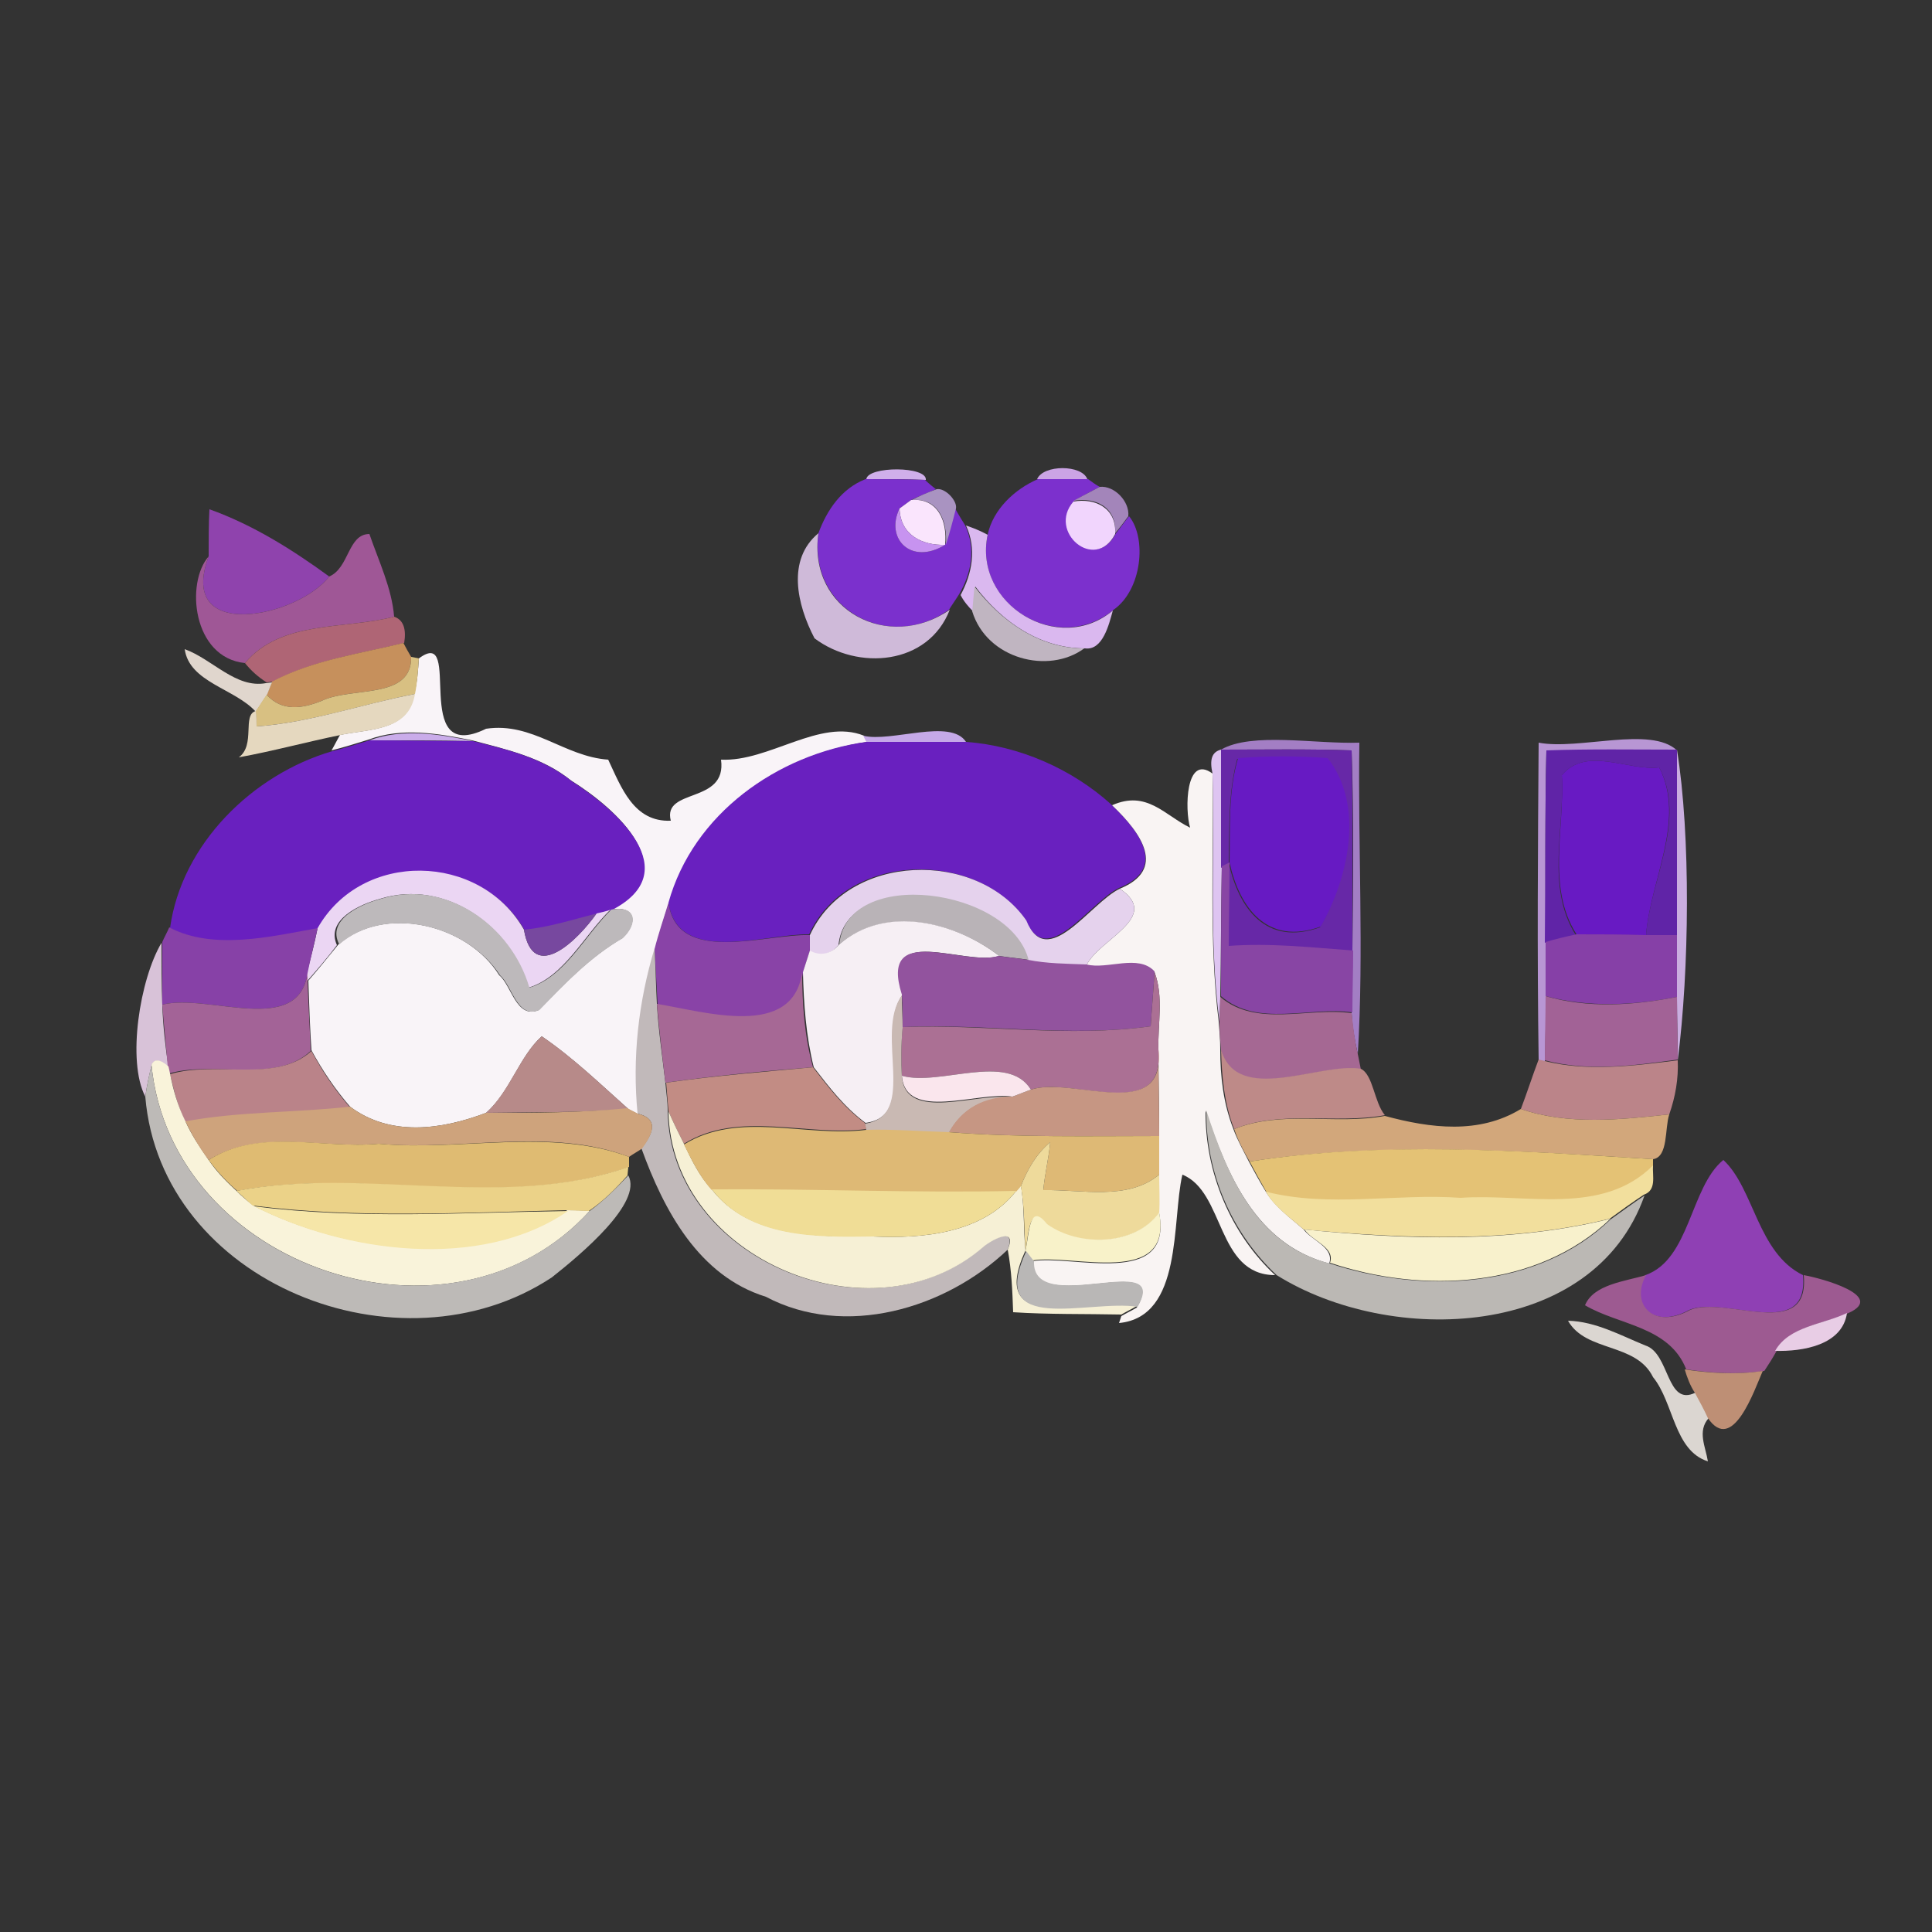 <?xml version="1.0" encoding="utf-8"?>
<!-- Generator: Adobe Illustrator 26.0.3, SVG Export Plug-In . SVG Version: 6.00 Build 0)  -->
<svg version="1.1" id="Layer_1" xmlns="http://www.w3.org/2000/svg" xmlns:xlink="http://www.w3.org/1999/xlink" x="0px" y="0px"
	 viewBox="0 0 250 250" style="enable-background:new 0 0 250 250;" xml:space="preserve">
<rect x="0" y="0" width="250" height="250" fill="#333333" stroke="none"/>
<style type="text/css">
	.st0{fill:#D0AFEA;}
	.st1{fill:#CBA4E5;}
	.st2{fill:#7B30CD;}
	.st3{fill:#7C30CD;}
	.st4{fill:#A993C1;}
	.st5{fill:#A385BA;}
	.st6{fill:#FAE5FD;}
	.st7{fill:#F1D5FD;}
	.st8{fill:#8F43AD;}
	.st9{fill:#C793F0;}
	.st10{fill:#DAB8EF;}
	.st11{fill:#9F5796;}
	.st12{fill:#CFBAD9;}
	.st13{fill:#C0B5C1;}
	.st14{fill:#AF6575;}
	.st15{fill:#C6905C;}
	.st16{fill:#E0D6CD;}
	.st17{fill:#F9F4F8;}
	.st18{fill:#D8C082;}
	.st19{fill:#E5D8BF;}
	.st20{fill:#CAACEA;}
	.st21{fill:#C5A9E8;}
	.st22{fill:#6920BF;}
	.st23{fill:#A37EC4;}
	.st24{fill:#B896D4;}
	.st25{fill:#DEC4F1;}
	.st26{fill:#6728A7;}
	.st27{fill:#6024A7;}
	.st28{fill:#CAAEE0;}
	.st29{fill:#671AC3;}
	.st30{fill:#681AC3;}
	.st31{fill:#F9F4F3;}
	.st32{fill:#8845A4;}
	.st33{fill:#EBD6F3;}
	.st34{fill:#E5D2ED;}
	.st35{fill:#BDB9BB;}
	.st36{fill:#B9B3B7;}
	.st37{fill:#8943A7;}
	.st38{fill:#77489F;}
	.st39{fill:#F6EFF4;}
	.st40{fill:#8741A7;}
	.st41{fill:#8640A7;}
	.st42{fill:#D8C2D8;}
	.st43{fill:#C1B9BA;}
	.st44{fill:#92539E;}
	.st45{fill:#A36397;}
	.st46{fill:#A66895;}
	.st47{fill:#AB7094;}
	.st48{fill:#C9B9B3;}
	.st49{fill:#A56893;}
	.st50{fill:#A26296;}
	.st51{fill:#B78A89;}
	.st52{fill:#BA8389;}
	.st53{fill:#C69683;}
	.st54{fill:#BE8A88;}
	.st55{fill:#F9F3DA;}
	.st56{fill:#BB8489;}
	.st57{fill:#BDBAB7;}
	.st58{fill:#C28C84;}
	.st59{fill:#FAE6ED;}
	.st60{fill:#CEA37C;}
	.st61{fill:#D2A77B;}
	.st62{fill:#F6F0D5;}
	.st63{fill:#BBB8B4;}
	.st64{fill:#DEB975;}
	.st65{fill:#DFBB72;}
	.st66{fill:#EEDA9B;}
	.st67{fill:#E4C275;}
	.st68{fill:#8F40B4;}
	.st69{fill:#EBD288;}
	.st70{fill:#F2DF9D;}
	.st71{fill:#F0DD96;}
	.st72{fill:#F6E6A8;}
	.st73{fill:#F8F2C9;}
	.st74{fill:#F8F1CC;}
	.st75{fill:#B9B7B6;}
	.st76{fill:#9D5A91;}
	.st77{fill:#E8CDE5;}
	.st78{fill:#DBD6D1;}
	.st79{fill:#BE8F75;}
</style>
<g id="_x23_d0afeaff">
	<path class="st0" d="M112.1,62c0.2-1.7,7.9-1.7,7.7,0.1C117.2,62,114.6,62,112.1,62z"/>
</g>
<g id="_x23_cba4e5ff">
	<path class="st1" d="M134.2,62c0.8-1.9,5.8-1.9,6.5,0C139.1,62,135.9,62,134.2,62z"/>
</g>
<g id="_x23_7b30cdff">
	<path class="st2" d="M105.9,69c1.1-3,3-5.8,6.1-7c2.6,0,5.1,0,7.7,0.1c0.3,0.3,1,0.9,1.4,1.2c-1.1,0.5-2.2,0.9-3.2,1.4
		c-0.4,0.3-1.1,0.8-1.5,1.1c-1.9,3.9,1.5,7.4,5.9,4.7c0.5-1.5,0.9-3.1,1.3-4.7c0.3,0.6,1,1.7,1.3,2.2c1.4,3,0.8,6.2-0.8,8.9
		c-0.3,0.5-1,1.5-1.3,2C115.1,84.4,104.6,79,105.9,69z"/>
</g>
<g id="_x23_7c30cdff">
	<path class="st3" d="M127.8,69.2c0.7-3.3,3.5-5.9,6.5-7.2c1.6,0,4.9,0,6.5,0c0.4,0.3,1.1,0.8,1.5,1c-1.1,0.6-2.3,1.2-3.3,1.8
		c-3.4,3.9,2.8,9.3,5.4,4.2c0.6-0.7,1.1-1.5,1.7-2.2c2.3,2.8,1.7,9.5-2,12.1C136.9,84.9,125.9,78.2,127.8,69.2z"/>
</g>
<g id="_x23_a993c1ff">
	<path class="st4" d="M121.2,63.3c1.1-0.2,2.7,1.5,2.5,2.5c-0.4,1.6-0.8,3.1-1.3,4.7c0.2-3-0.9-6.1-4.4-5.8
		C118.9,64.2,120.1,63.7,121.2,63.3z"/>
</g>
<g id="_x23_a385baff">
	<path class="st5" d="M142.3,63c1.9-0.2,3.9,1.9,3.7,3.8c-0.6,0.8-1.1,1.5-1.7,2.2c0.2-3.3-2.4-4.7-5.4-4.2
		C140,64.2,141.2,63.6,142.3,63z"/>
</g>
<g id="_x23_fae5fdff">
	<path class="st6" d="M116.4,65.8c0.4-0.3,1.1-0.8,1.5-1.1c3.5-0.3,4.7,2.8,4.4,5.8C119.3,70.6,116.5,69.2,116.4,65.8z"/>
</g>
<g id="_x23_f1d5fdff">
	<path class="st7" d="M138.9,64.9c2.9-0.5,5.6,0.9,5.4,4.2C141.7,74.1,135.5,68.8,138.9,64.9z"/>
</g>
<g id="_x23_8f43adff">
	<path class="st8" d="M27.1,65.9c5.6,2,10.7,5.2,15.5,8.7C38.5,79.9,22.8,83.2,27,72C27,70.5,27,67.4,27.1,65.9z"/>
</g>
<g id="_x23_c793f0ff">
	<path class="st9" d="M122.3,70.5c-4.4,2.7-7.8-0.8-5.9-4.7C116.5,69.2,119.3,70.6,122.3,70.5z"/>
</g>
<g id="_x23_dab8efff">
	<path class="st10" d="M125,68c0.9,0.3,1.9,0.7,2.8,1.2c-1.9,9,9.2,15.7,16.2,9.8c-0.5,1.8-1.3,5.2-3.6,4.9c-5.9,0-10.8-3.5-14.2-8
		c-0.1,0.8-0.2,2.4-0.3,3.2c-0.6-0.6-1.2-1.3-1.6-2.1C125.8,74.2,126.4,71,125,68z"/>
</g>
<g id="_x23_9f5796ff">
	<path class="st11" d="M42.6,74.6c2.6-1.1,2.4-5.5,5.2-5.5c1.2,3.5,2.9,7,3.2,10.7c-6.5,1.7-14.6,0.4-19.3,6
		C24.9,85.1,24,75.4,27,72C22.8,83.2,38.5,79.9,42.6,74.6z"/>
</g>
<g id="_x23_cfbad9ff">
	<path class="st12" d="M105.4,82.6c-2.3-4.4-3.6-10.2,0.5-13.6c-1.4,10,9.1,15.4,17,9.9C120.1,86.1,111,86.8,105.4,82.6z"/>
</g>
<g id="_x23_c0b5c1ff">
	<path class="st13" d="M126.1,75.9c3.4,4.4,8.3,8,14.2,8c-4.6,3.4-12.6,1.4-14.5-4.8C125.9,78.3,126,76.7,126.1,75.9z"/>
</g>
<g id="_x23_af6575ff">
	<path class="st14" d="M31.7,85.8c4.7-5.6,12.8-4.3,19.3-6c1.2,0.4,1.6,1.6,1.3,3.4c-5.7,1.4-11.7,2.2-17,5l-0.8,0.1
		C33.4,87.6,32.5,86.8,31.7,85.8z"/>
</g>
<g id="_x23_c6905cff">
	<path class="st15" d="M52.2,83.2c0.2,0.4,0.7,1.3,1,1.8c0.1,5.6-7.7,3.8-11.6,5.7c-2.5,1-5.1,1.4-7.1-0.8c0.2-0.4,0.5-1.3,0.7-1.7
		C40.5,85.4,46.5,84.6,52.2,83.2z"/>
</g>
<g id="_x23_e0d6cdff">
	<path class="st16" d="M23.9,84c3.6,1.3,6.6,5.1,10.5,4.4l0.8-0.1c-0.2,0.4-0.5,1.3-0.7,1.7c-0.5,0.7-0.9,1.4-1.4,2.1
		C30.4,89.1,24.5,88.3,23.9,84z"/>
</g>
<g id="_x23_f9f4f8ff">
	<path class="st17" d="M54.2,85.2c5.9-4.4-1.3,14,8.7,9.1c6-0.9,10.1,3.6,15.8,4c1.7,3.6,3.3,8.1,8.1,7.9c-1.1-4.3,7.3-2.1,6.5-7.9
		c6.2,0.3,12.8-5.4,18.5-3.1l0.4,0.8c-11.5,1.7-22.4,9.3-25.6,20.8c-0.7,2-1.3,4-1.8,6c-2.1,6.9-2.9,14.2-2.2,21.4
		c-0.3-0.2-1-0.5-1.3-0.7c-3.6-3.2-7.1-6.6-11.2-9.4c-2.9,2.6-4.1,7.2-7.2,9.9c-5.8,2.2-12.4,3.1-17.6-0.8c-1.9-2.2-3.6-4.7-5-7.3
		c-0.2-3-0.3-6-0.4-9c1.3-1.5,2.6-3.1,3.9-4.7c6-5.2,16.7-2.6,20.8,4c1.6,1.3,2.2,5.7,5.1,4.5c3.3-3.4,6.7-6.9,10.8-9.3
		c2.1-1.9,1.8-4.3-1.5-3.7c9.8-5,0.7-13.1-5.1-16.7c-3.7-3-8.3-4-12.8-5.2c-4.4-0.9-9.1-1.7-13.4-0.1c-1.6,0.5-3.2,1-4.8,1.4
		c0.3-0.5,0.8-1.5,1.1-2c3.9-0.8,8.8-0.5,9.6-5.3C54,88.3,54.1,86.7,54.2,85.2z"/>
</g>
<g id="_x23_d8c082ff">
	<path class="st18" d="M53.2,85l1,0.2c-0.1,1.5-0.2,3.1-0.5,4.6c-6.8,1.3-13.5,3.7-20.5,4.2c0-0.5-0.1-1.5-0.1-2
		c0.5-0.7,0.9-1.4,1.4-2.1c2,2.2,4.6,1.8,7.1,0.8C45.5,88.8,53.3,90.6,53.2,85z"/>
</g>
<g id="_x23_e5d8bfff">
	<path class="st19" d="M33.2,94c7-0.5,13.6-2.9,20.5-4.2c-0.8,4.8-5.7,4.5-9.6,5.3c-4.4,0.9-8.8,2.1-13.2,2.9c2.2-1.6,0.4-5.5,2.2-6
		C33.2,92.5,33.2,93.5,33.2,94z"/>
</g>
<g id="_x23_caaceaff">
	<path class="st20" d="M47.8,95.8c4.3-1.6,9.1-0.8,13.4,0.1C56.7,95.8,52.2,95.8,47.8,95.8z"/>
</g>
<g id="_x23_c5a9e8ff">
	<path class="st21" d="M111.7,95.2c3.6,0.9,11.3-2.3,13.3,0.8c-4.3,0-8.6,0-12.9,0L111.7,95.2z"/>
</g>
<g id="_x23_6920bfff">
	<path class="st22" d="M43,97.2c1.6-0.4,3.2-0.9,4.8-1.4c4.5,0,9,0.1,13.4,0.1c4.5,1.1,9.1,2.2,12.8,5.2c5.8,3.7,14.9,11.7,5.1,16.7
		c-0.5,0.1-1.4,0.3-1.8,0.5c-3.1,0.8-6.2,1.8-9.4,2.1c-5.7-10-21-10.3-26.7-0.2c-6.2,1.1-13.5,2.9-19.2-0.1
		C23.5,109.2,32.7,100.2,43,97.2z"/>
	<path class="st22" d="M86.5,116.8c3.2-11.5,14.1-19.2,25.6-20.8c4.3,0,8.6,0,12.9,0c6.9,0.5,13.7,3.5,18.8,8.1
		c3.8,3.6,7.2,8.3,1,10.8c-3.8,1.8-9.4,10.8-12.1,4.1c-6.5-9.1-23.1-8.8-28,1.9C99.1,120.8,87.7,125,86.5,116.8z"/>
</g>
<g id="_x23_a37ec4ff">
	<path class="st23" d="M158,97c4-2.3,12.2-0.7,17.9-0.9c-0.2,13.4,0.6,26.9-0.2,40.3c-0.4-1.8-0.7-3.5-0.8-5.3
		c0.1-2.7,0.1-5.3,0.1-8c0.1-8.7,0.2-17.3-0.1-26C169.3,96.9,163.6,97,158,97z"/>
</g>
<g id="_x23_b896d4ff">
	<path class="st24" d="M199.1,96.1c5.2,1,14.5-2.2,17.9,1c-5.6,0-11.3-0.1-16.9,0.1c-0.2,8.3-0.1,16.6-0.1,24.8c0,1.8,0,5.3,0.1,7
		c-0.1,2.8-0.1,5.6-0.2,8.4l-0.8-0.2C198.9,123.4,199,109.7,199.1,96.1z"/>
</g>
<g id="_x23_dec4f1ff">
	<path class="st25" d="M156.9,100.1c-0.4-1.8-0.1-2.8,1.1-3.1c0,5,0,10.1,0.1,15.1c-0.1,5.6-0.1,11.2-0.2,16.9
		c0,0.8-0.1,2.4-0.1,3.2C156.4,121.6,157.2,110.8,156.9,100.1z"/>
</g>
<g id="_x23_6728a7ff">
	<path class="st26" d="M158,97c5.6,0,11.3-0.1,16.9,0.1c0.2,8.7,0.1,17.3,0.1,26c-5.3-0.3-10.7-1-16.1-0.6c0-2.7,0.1-8.1,0.1-10.8
		c1.3,5.8,4.8,10.8,11.8,8.3c3.6-6.4,5.7-15.7,0.9-21.8c-3.9-0.2-7.7-0.2-11.6,0c-1.2,4.4-1,9-1.1,13.6l-1,0.5
		C158,107.1,158,102,158,97z"/>
</g>
<g id="_x23_6024a7ff">
	<path class="st27" d="M200.1,97.1c5.6-0.2,11.3-0.1,16.9-0.1c0,8,0,16,0,24c-1.4,0-2.7,0-4,0c0.5-7,5.3-14.9,1.7-21.7
		c-4,0.5-9.4-2.8-12.6,1c0.4,6.8-2.1,14.5,1.8,20.7c-1.3,0.3-2.7,0.6-4,1C200,113.6,199.9,105.3,200.1,97.1z"/>
</g>
<g id="_x23_caaee0ff">
	<path class="st28" d="M217,97c1.8,11.2,1.6,28.5,0.1,40.2c0-2.7-0.1-5.4-0.1-8.1c0-2.7,0-5.4,0-8C217,113,217,105,217,97z"/>
</g>
<g id="_x23_671ac3ff">
	<path class="st29" d="M160.2,98.1c3.8-0.3,7.7-0.3,11.6,0c4.8,6.1,2.7,15.5-0.9,21.8c-6.9,2.5-10.5-2.4-11.8-8.3
		C159.2,107.1,158.9,102.5,160.2,98.1z"/>
</g>
<g id="_x23_681ac3ff">
	<path class="st30" d="M202.1,100.3c3.2-3.8,8.6-0.5,12.6-1c3.5,6.8-1.2,14.7-1.7,21.7c-3,0-6,0-9-0.1
		C200.1,114.8,202.5,107.1,202.1,100.3z"/>
</g>
<g id="_x23_f9f4f3ff">
	<path class="st31" d="M154,107.1c-0.7-2.3-0.6-9.6,2.9-7c0.2,10.7-0.5,21.5,0.8,32.1c0.1,1.2,0.2,2.4,0.2,3.6c0,3.5,0.4,7,1.7,10.3
		c0.5,1.4,1.3,2.8,2,4.2c0.7,1.3,1.4,2.6,2.2,3.9c1.2,2,3.2,3.4,4.9,4.9c1,1.4,4,2.3,3.3,4.4c-9.5-2.5-13.2-11.5-16-19.8
		c-0.1,7.9,3.2,15.9,9,21.3c-7.6,0-6.5-10.8-12-13c-1.4,6,0.1,18.4-8.2,19.2l0.3-0.9c0.5-0.3,1.5-0.8,2-1.1c4.5-7.7-13.6,1.5-13.5-6
		c5.1-0.9,18.2,3.6,16.4-6.2c0-1.7,0-3.3,0-5c0-1.7,0-3.3,0-5c0-3.8-0.1-7.5-0.1-11.2c-0.1-3.3,0.7-6.8-0.5-10c-2-2.3-6-0.2-8.8-0.9
		c1.6-3.4,9.8-6.2,4.3-9.9c6.1-2.5,2.8-7.2-1-10.8C148.4,102.2,150.7,105.5,154,107.1z"/>
</g>
<g id="_x23_8845a4ff">
	<path class="st32" d="M158.1,112.1l1-0.5c0,2.7-0.1,8.1-0.1,10.8c5.4-0.4,10.7,0.2,16.1,0.6c0,2.7-0.1,5.3-0.1,8
		c-5.5-0.8-12.3,2-17-2.1C158,123.3,158,117.7,158.1,112.1z"/>
</g>
<g id="_x23_ebd6f3ff">
	<path class="st33" d="M41.1,120.1c5.7-10.1,21-9.8,26.7,0.2c1.2,7.1,7,1.3,9.4-2.1c0.4-0.1,1.4-0.3,1.8-0.5
		c-3.4,3.3-6,8.7-10.6,10.1c-2.3-8-10.8-14.1-19.2-11.5c-2.6,0.7-7.1,2.7-5.6,6c-1.2,1.6-2.5,3.1-3.9,4.7l0-1.1
		C40.2,124,40.7,122.1,41.1,120.1z"/>
</g>
<g id="_x23_e5d2edff">
	<path class="st34" d="M104.8,121c4.9-10.7,21.6-11.1,28-1.9c2.7,6.7,8.3-2.3,12.1-4.1c5.5,3.7-2.7,6.5-4.3,9.9
		c-2.6-0.1-5.1-0.1-7.6-0.6c-2.3-9.3-23.5-12.1-24.5-2c-1,1.2-2.4,1.6-3.8,0.8C104.8,122.5,104.8,121.5,104.8,121z"/>
</g>
<g id="_x23_bdb9bbff">
	<path class="st35" d="M49.3,116.3c8.4-2.6,16.9,3.5,19.2,11.5c4.6-1.4,7.2-6.8,10.6-10.1c3.3-0.6,3.5,1.8,1.5,3.7
		c-4.2,2.4-7.5,5.9-10.8,9.3c-2.9,1.2-3.5-3.1-5.1-4.5c-4.2-6.5-14.8-9.2-20.8-4C42.2,119,46.7,117,49.3,116.3z"/>
</g>
<g id="_x23_b9b3b7ff">
	<path class="st36" d="M108.6,122.2c1-10.2,22.1-7.3,24.5,2c-1.3-0.2-2.5-0.3-3.8-0.5C123.6,119.3,114.6,117.1,108.6,122.2z"/>
</g>
<g id="_x23_8943a7ff">
	<path class="st37" d="M84.7,122.8c0.5-2,1.2-4,1.8-6c1.1,8.2,12.6,4,18.3,4.2c0,0.5,0,1.5,0,2.1c-0.3,0.9-0.6,1.8-0.9,2.8
		c-1.2,8.7-12.6,5.1-18.8,4.1C85,128.1,84.8,124.6,84.7,122.8z"/>
</g>
<g id="_x23_77489fff">
	<path class="st38" d="M67.8,120.3c3.2-0.3,6.3-1.3,9.4-2.1C74.8,121.6,69,127.4,67.8,120.3z"/>
</g>
<g id="_x23_f6eff4ff">
	<path class="st39" d="M108.6,122.2c6-5.2,15-2.9,20.7,1.5c-4.5,1.4-15.5-4.5-12.5,5c-3.6,5,2.2,15.7-4.8,16.6
		c-2.7-2-4.7-4.6-6.7-7.2c-1-4-1.3-8.2-1.4-12.3c0.3-0.9,0.6-1.9,0.9-2.8C106.2,123.8,107.6,123.4,108.6,122.2z"/>
</g>
<g id="_x23_8741a7ff">
	<path class="st40" d="M21,121.9c0.2-0.5,0.7-1.4,0.9-1.9c5.7,3,13.1,1.2,19.2,0.1c-0.4,1.9-0.9,3.8-1.3,5.8
		c-1.2,8.3-12.8,2.6-18.8,4.1C21,127.3,21,124.6,21,121.9z"/>
</g>
<g id="_x23_8640a7ff">
	<path class="st41" d="M200,121.9c1.3-0.4,2.6-0.7,4-1c3,0,6,0,9,0.1c1.3,0,2.7,0,4,0c0,2.7,0,5.4,0,8c-5.6,1.1-11.4,1.4-17-0.1
		C200,127.2,200,123.7,200,121.9z"/>
</g>
<g id="_x23_d8c2d8ff">
	<path class="st42" d="M18.8,141.9c-2.4-4.6-0.7-15.2,2.1-19.9c0,2.7,0,5.4,0.1,8.1c0.1,2.7,0.4,5.4,0.8,8c-1.1-1-1.9-1.1-2.2-0.2
		C19.3,139.1,19,140.5,18.8,141.9z"/>
</g>
<g id="_x23_c1b9baff">
	<path class="st43" d="M82.5,144.1c-0.7-7.2,0.1-14.4,2.2-21.4c0.1,1.8,0.2,5.4,0.3,7.2c0.2,3.4,0.7,6.8,1.1,10.2
		c0.1,1.2,0.3,2.5,0.3,3.7c0.3,19.1,26.4,30.1,40.8,17.5c1.4-1.1,4.3-2.6,3.2,0.4c-8.1,7.7-21.1,11.5-31.3,6.1
		c-8.7-2.7-13.2-11.2-16.1-19.2C84.4,146.8,85.4,144.8,82.5,144.1z"/>
</g>
<g id="_x23_92539eff">
	<path class="st44" d="M116.7,128.7c-3-9.5,8-3.6,12.5-5c1.3,0.2,2.5,0.3,3.8,0.5c2.5,0.5,5,0.5,7.6,0.6c2.7,0.7,6.7-1.4,8.8,0.9
		c-0.1,1.8-0.4,5.3-0.5,7.1c-10.6,1.5-21.4-0.4-32.1,0.1C116.8,131.5,116.8,130.1,116.7,128.7z"/>
</g>
<g id="_x23_a36397ff">
	<path class="st45" d="M21,130c6-1.5,17.6,4.2,18.8-4.1l0,1.1c0.1,3,0.3,6,0.4,9c-4.6,4.3-12.4,1.2-18.3,2.9l-0.2-0.9
		C21.5,135.4,21.2,132.7,21,130z"/>
</g>
<g id="_x23_a66895ff">
	<path class="st46" d="M85,129.9c6.2,1,17.6,4.6,18.8-4.1c0,4.1,0.3,8.3,1.4,12.3c-6.4,0.5-12.7,1.1-19.1,2
		C85.7,136.7,85.3,133.3,85,129.9z"/>
</g>
<g id="_x23_ab7094ff">
	<path class="st47" d="M149.4,125.8c1.2,3.2,0.4,6.7,0.5,10c0.9,9.8-11.2,3.4-16.5,5.2c-3-4.9-11.8-0.4-16.7-1.8
		c-0.1-2.1-0.1-4.2,0.1-6.3c10.7-0.4,21.4,1.4,32.1-0.1C149,131.1,149.3,127.5,149.4,125.8z"/>
</g>
<g id="_x23_c9b9b3ff">
	<path class="st48" d="M111.9,145.4c7-1,1.2-11.6,4.8-16.6c0,1.4,0.1,2.8,0.1,4.2c-0.2,2.1-0.2,4.2-0.1,6.3c0.5,6,9.8,2,14.3,2.7
		c-3.7,0-6.5,1.5-8.2,4.6c-3.6-0.1-7.2-0.4-10.7-0.3L111.9,145.4z"/>
</g>
<g id="_x23_a56893ff">
	<path class="st49" d="M157.9,129c4.7,4,11.4,1.3,17,2.1c0.2,1.8,0.4,3.6,0.8,5.3c0.1,0.5,0.3,1.5,0.4,2c-5.3-1-16.1,4.8-18.1-2.5
		c-0.1-1.2-0.2-2.4-0.2-3.6C157.8,131.4,157.9,129.8,157.9,129z"/>
</g>
<g id="_x23_a26296ff">
	<path class="st50" d="M200,128.9c5.5,1.6,11.4,1.2,17,0.1c0,2.7,0.1,5.4,0.1,8.1c-5.7,0.8-11.6,1.6-17.2,0.1
		C199.9,134.5,200,131.7,200,128.9z"/>
</g>
<g id="_x23_b78a89ff">
	<path class="st51" d="M62.9,144c3.1-2.8,4.3-7.3,7.2-9.9c4,2.7,7.5,6.1,11.2,9.4C75.1,144,69,143.9,62.9,144z"/>
</g>
<g id="_x23_ba8389ff">
	<path class="st52" d="M40.3,136c1.4,2.6,3,5,5,7.3c-7.1,0.8-14.2,0.6-21.3,1.9c-1-2-1.5-4.1-2-6.2C27.9,137.2,35.7,140.2,40.3,136z
		"/>
</g>
<g id="_x23_c69683ff">
	<path class="st53" d="M133.4,141c5.3-1.8,17.5,4.5,16.5-5.2c0,3.7,0.1,7.5,0.1,11.2c-9.1,0-18.2,0.2-27.2-0.5
		c1.7-3.1,4.6-4.6,8.2-4.6C131.6,141.7,132.8,141.2,133.4,141z"/>
</g>
<g id="_x23_be8a88ff">
	<path class="st54" d="M158,135.8c2.1,7.3,12.8,1.6,18.1,2.5c1.6,0.8,1.7,4.3,3.1,6c-6.4,1.2-13.4-0.7-19.5,1.8
		C158.4,142.8,158.1,139.3,158,135.8z"/>
</g>
<g id="_x23_f9f3daff">
	<path class="st55" d="M19.6,137.8c0.3-0.8,1.1-0.8,2.2,0.2l0.2,0.9c0.4,2.1,1,4.2,2,6.2c0.8,1.8,1.9,3.4,3,5c1,1.5,2.3,2.8,3.6,4
		c0.7,0.7,1.4,1.3,2.2,1.9c11.7,6,29.3,8.4,40.6,0.6c1,0,1.9,0,2.9,0.1C58.5,176.3,22.2,164.1,19.6,137.8z"/>
</g>
<g id="_x23_bb8489ff">
	<path class="st56" d="M199.1,137.1l0.8,0.2c5.6,1.4,11.6,0.6,17.2-0.1c0.1,2.4-0.3,4.7-1.1,7c-6.3,0.7-13.2,1.4-19.2-0.7
		C197.6,141.4,198.3,139.2,199.1,137.1z"/>
</g>
<g id="_x23_bdbab7ff">
	<path class="st57" d="M18.8,141.9c0.2-1.4,0.5-2.8,0.8-4.1c2.6,26.3,38.8,38.5,56.7,18.9c1.8-1.3,3.4-2.9,5-4.6
		c1.9,3.5-6.1,10.2-9.9,13.2C51.7,178.3,20.8,166,18.8,141.9z"/>
</g>
<g id="_x23_c28c84ff">
	<path class="st58" d="M105.2,138.1c2,2.6,4,5.2,6.7,7.2l0.2,0.8c-7.8,1-16.5-2.5-23.6,1.9c-0.7-1.4-1.4-2.8-2-4.2
		c-0.1-1.2-0.2-2.5-0.3-3.7C92.5,139.2,98.8,138.7,105.2,138.1z"/>
</g>
<g id="_x23_fae6edff">
	<path class="st59" d="M116.7,139.2c4.9,1.4,13.7-3.1,16.7,1.8c-0.6,0.2-1.8,0.7-2.4,0.9C126.5,141.2,117.2,145.2,116.7,139.2z"/>
</g>
<g id="_x23_cea37cff">
	<path class="st60" d="M45.3,143.2c5.2,3.9,11.8,3,17.6,0.8c6.1,0,12.2,0,18.3-0.6c0.3,0.2,1,0.5,1.3,0.7c2.9,0.7,1.9,2.7,0.6,4.5
		c-0.4,0.3-1.3,0.8-1.7,1.1C71.2,145.8,59.6,149,49,148c-7.2,0.7-15.4-2-22,2.1c-1.2-1.6-2.2-3.3-3-5C31,143.8,38.2,144,45.3,143.2z
		"/>
</g>
<g id="_x23_d2a77bff">
	<path class="st61" d="M179.2,144.4c5.9,1.6,12.2,2.4,17.6-0.9c6,2.1,12.9,1.4,19.2,0.7c-0.6,1.8-0.1,5.5-2.1,5.8
		c-17.3-1.1-35.1-2.3-52.2,0.3c-0.8-1.4-1.5-2.7-2-4.2C165.9,143.6,172.8,145.6,179.2,144.4z"/>
</g>
<g id="_x23_f6f0d5ff">
	<path class="st62" d="M127.3,161.3c-14.4,12.6-40.5,1.6-40.8-17.5c0.6,1.4,1.3,2.8,2,4.2c1,2.1,2,4.2,3.6,5.9
		c4.9,6.3,13.7,6.1,20.9,6.1c6.4,0.3,14.2-0.4,18.5-5.9l0.6-0.7c0.5,2.8,0.3,5.6,0.6,8.4c-5.1,11.1,8.1,6.2,14.4,7.2
		c-0.5,0.3-1.5,0.8-2,1.1c-4.7-0.1-9.4,0-14-0.3c-0.1-2.8-0.2-5.4-0.7-8.1C131.6,158.8,128.7,160.2,127.3,161.3z"/>
</g>
<g id="_x23_bbb8b4ff">
	<path class="st63" d="M156.1,143.7c2.7,8.3,6.4,17.4,16,19.8c11.9,3.9,26.8,3.4,36.3-5.7c1.4-1,2.9-2.1,4.4-3.1
		c-6.6,18.7-32.9,19.5-47.6,10.3C159.3,159.5,156,151.6,156.1,143.7z"/>
</g>
<g id="_x23_deb975ff">
	<path class="st64" d="M88.5,148.1c7.1-4.4,15.7-0.9,23.6-1.9c3.6-0.1,7.2,0.2,10.7,0.3c9,0.7,18.1,0.5,27.2,0.5c0,1.6,0,3.3,0,5
		c-4.1,3.4-10,1.9-15,2c0.2-2.1,0.7-4.1,0.9-6.2c-1.8,1.5-3,3.6-3.8,5.7l-0.6,0.7c-13.1,0.3-26.3-0.3-39.4-0.2
		C90.5,152.2,89.5,150.1,88.5,148.1z"/>
</g>
<g id="_x23_dfbb72ff">
	<path class="st65" d="M27,150.1c6.6-4.2,14.7-1.4,22-2.1c10.6,1,22.2-2.1,32.4,1.7l0,1.3c-16.3,5.8-34.2,0-50.7,3.1
		C29.3,152.9,28.1,151.6,27,150.1z"/>
</g>
<g id="_x23_eeda9bff">
	<path class="st66" d="M132.1,153.5c0.8-2.1,2-4.2,3.8-5.7c-0.2,2.1-0.7,4.1-0.9,6.2c5-0.1,10.9,1.4,15-2c0,1.7,0.1,3.3,0,5
		c-3.2,4.3-10.5,4.4-14.5,1.5c-2.3-2.9-2.4,1-2.8,3.5C132.5,159.1,132.6,156.3,132.1,153.5z"/>
</g>
<g id="_x23_e4c275ff">
	<path class="st67" d="M161.7,150.3c17.2-2.7,34.9-1.4,52.2-0.3l0,0.9c-6.6,6.6-16.6,3.6-24.9,4.2c-8.3-0.6-17,1.3-25.1-0.8
		C163.1,152.9,162.4,151.6,161.7,150.3z"/>
</g>
<g id="_x23_8f40b4ff">
	<path class="st68" d="M212.9,165c5.8-2,5.8-11.4,10.1-14.9c4,3.7,4.4,12,10.3,14.9c0.8,8.7-10.1,2.6-14.7,4.5
		C213.9,172.1,210.8,168.8,212.9,165z"/>
</g>
<g id="_x23_ebd288ff">
	<path class="st69" d="M30.6,154.1c16.6-3.2,34.5,2.6,50.7-3.1l-0.1,1.1c-1.5,1.7-3.1,3.3-5,4.6c-0.9,0-1.9-0.1-2.9-0.1
		c-13.5,0.3-27.1,1.1-40.6-0.6C32.1,155.5,31.4,154.8,30.6,154.1z"/>
</g>
<g id="_x23_f2df9dff">
	<path class="st70" d="M189,155c8.4-0.6,18.3,2.4,24.9-4.2c-0.1,1.4,0.5,3.2-1.2,3.8c-1.5,1-2.9,2-4.4,3.1
		c-12.9,3.2-26.4,2.6-39.6,1.4c-1.7-1.5-3.8-2.9-4.9-4.9C172,156.3,180.7,154.4,189,155z"/>
</g>
<g id="_x23_f0dd96ff">
	<path class="st71" d="M92.1,153.9c13.1-0.1,26.3,0.5,39.4,0.2c-4.3,5.5-12.1,6.2-18.5,5.9C105.8,160.1,97,160.3,92.1,153.9z"/>
</g>
<g id="_x23_f6e6a8ff">
	<path class="st72" d="M32.9,156.1c13.5,1.7,27,0.8,40.6,0.6C62.2,164.5,44.6,162.1,32.9,156.1z"/>
</g>
<g id="_x23_f8f2c9ff">
	<path class="st73" d="M132.7,161.9c0.5-2.5,0.5-6.4,2.8-3.5c4,2.9,11.3,2.9,14.5-1.5c1.8,9.8-11.3,5.3-16.4,6.2
		C133.4,162.9,133,162.2,132.7,161.9z"/>
</g>
<g id="_x23_f8f1ccff">
	<path class="st74" d="M168.8,159.1c13.2,1.3,26.7,1.8,39.6-1.4c-9.5,9.1-24.4,9.7-36.3,5.7C172.8,161.4,169.8,160.6,168.8,159.1z"
		/>
</g>
<g id="_x23_b9b7b6ff">
	<path class="st75" d="M147.2,169.1c-6.3-1-19.6,3.9-14.4-7.2c0.2,0.3,0.7,0.9,1,1.3C133.5,170.6,151.6,161.5,147.2,169.1z"/>
</g>
<g id="_x23_9d5a91ff">
	<path class="st76" d="M205.1,168.9c1.1-2.7,5.2-3.1,7.9-3.9c-2.1,3.8,1,7.1,5.7,4.5c4.6-1.9,15.5,4.2,14.7-4.5
		c2.3,0.4,10.7,2.7,5.8,4.9c-3.1,1.5-7.5,1.6-9.3,4.9c-0.5,0.9-1,1.7-1.6,2.6c-3.4,0.5-6.8,0.3-10.1-0.2
		C216,171.6,209.5,171.5,205.1,168.9z"/>
</g>
<g id="_x23_e8cde5ff">
	<path class="st77" d="M229.7,174.8c1.8-3.2,6.2-3.4,9.3-4.9C238.4,174.1,233.2,174.9,229.7,174.8z"/>
</g>
<g id="_x23_dbd6d1ff">
	<path class="st78" d="M202.9,170.9c3.6,0.1,6.8,1.9,10,3.2c3.2,1,2.7,8,6.5,6.1c0.6,1.1,1.2,2.2,1.7,3.3c-1.5,1.7-0.4,3.7-0.1,5.6
		c-4.4-1.4-4.4-7.6-7.1-10.9C211.7,173.7,205.2,175,202.9,170.9z"/>
</g>
<g id="_x23_be8f75ff">
	<path class="st79" d="M218,177.2c3.3,0.5,6.8,0.7,10.1,0.2c-1.1,2.5-3.9,10.8-7.1,6.1c-0.5-1.1-1.1-2.2-1.7-3.3
		C218.7,179.3,218.3,178.2,218,177.2z"/>
</g>
</svg>
